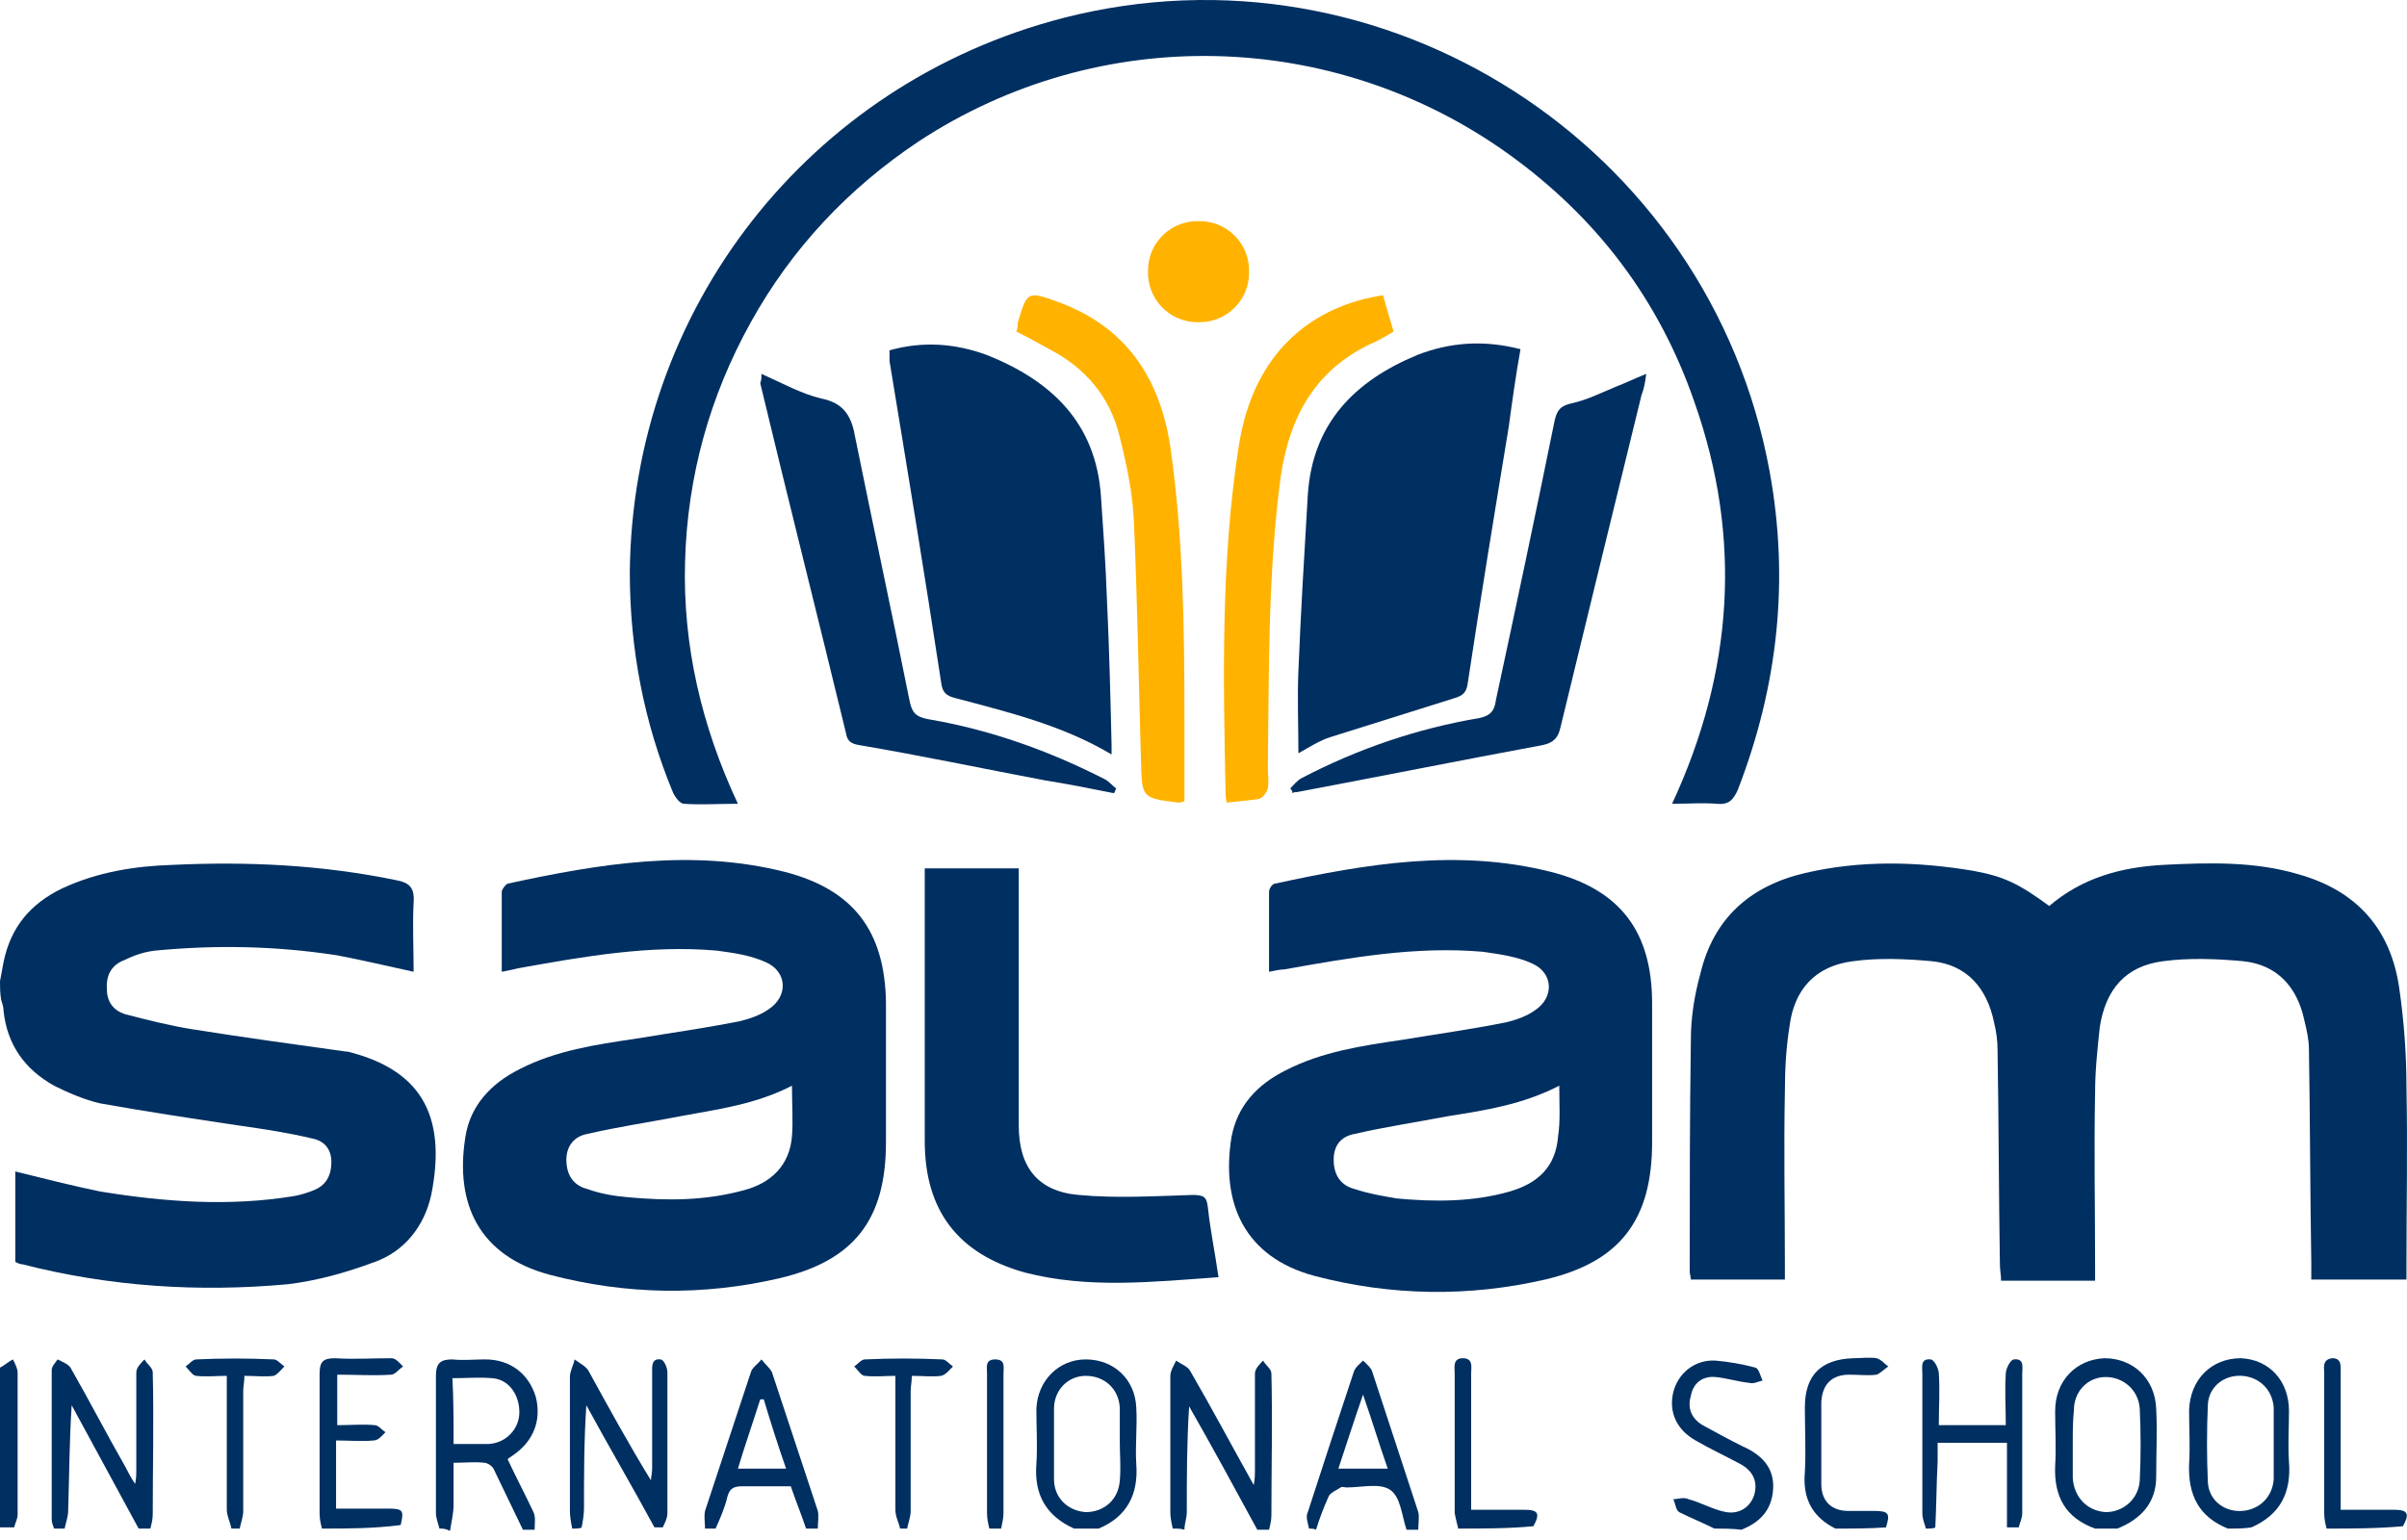 <svg width="100" height="64" viewBox="0 0 100 64" fill="none" xmlns="http://www.w3.org/2000/svg">
<path d="M0 40.776C0.049 40.531 0.098 40.239 0.146 39.994C0.439 38.53 1.269 37.553 2.587 36.919C4.052 36.236 5.614 35.991 7.176 35.943C10.3 35.796 13.376 35.943 16.451 36.577C16.988 36.675 17.233 36.87 17.184 37.505C17.135 38.432 17.184 39.409 17.184 40.385C16.061 40.141 15.036 39.897 14.011 39.702C11.472 39.311 8.982 39.262 6.444 39.506C6.005 39.555 5.565 39.702 5.175 39.897C4.638 40.092 4.394 40.531 4.442 41.117C4.442 41.654 4.735 41.996 5.175 42.142C6.102 42.386 7.079 42.631 8.006 42.777C10.154 43.119 12.302 43.412 14.401 43.705H14.45C17.379 44.437 18.599 46.243 17.916 49.66C17.623 50.978 16.793 52.004 15.573 52.443C14.401 52.882 13.181 53.224 11.96 53.37C8.25 53.712 4.54 53.468 0.928 52.541C0.83 52.541 0.732 52.492 0.635 52.443C0.635 51.174 0.635 49.904 0.635 48.684C1.806 48.977 2.978 49.27 4.149 49.514C6.834 49.953 9.519 50.148 12.204 49.709C12.497 49.66 12.79 49.563 13.034 49.465C13.523 49.27 13.767 48.879 13.767 48.293C13.767 47.756 13.474 47.415 12.986 47.317C11.96 47.073 10.984 46.926 9.959 46.78C8.006 46.487 6.053 46.194 4.149 45.852C3.515 45.706 2.831 45.413 2.246 45.12C1.025 44.437 0.293 43.412 0.146 41.996C0.146 41.849 0.098 41.703 0.049 41.557C0 41.264 0 41.02 0 40.776Z" fill="#002F61"/>
<path d="M2.246 63.525C2.197 63.378 2.148 63.28 2.148 63.134C2.148 61.084 2.148 58.984 2.148 56.934C2.148 56.788 2.294 56.641 2.392 56.495C2.587 56.592 2.831 56.69 2.929 56.837C3.71 58.203 4.442 59.619 5.223 60.986C5.321 61.181 5.419 61.377 5.614 61.669C5.663 61.425 5.663 61.279 5.663 61.132C5.663 59.766 5.663 58.399 5.663 57.032C5.663 56.837 5.858 56.641 6.005 56.495C6.102 56.69 6.346 56.837 6.346 57.032C6.395 58.984 6.346 60.986 6.346 62.939C6.346 63.134 6.297 63.329 6.249 63.525C6.102 63.525 5.956 63.525 5.76 63.525C4.833 61.816 3.905 60.107 2.978 58.399C2.88 59.912 2.88 61.328 2.831 62.792C2.831 63.036 2.734 63.28 2.685 63.525C2.539 63.525 2.392 63.525 2.246 63.525Z" fill="#002F61"/>
<path d="M48.72 63.525C48.671 63.28 48.622 63.085 48.622 62.841C48.622 60.937 48.622 59.082 48.622 57.178C48.622 56.983 48.769 56.739 48.866 56.544C49.062 56.69 49.355 56.788 49.452 56.983C50.331 58.496 51.161 60.058 52.088 61.718C52.137 61.425 52.137 61.279 52.137 61.181C52.137 59.814 52.137 58.447 52.137 57.081C52.137 56.885 52.332 56.69 52.479 56.544C52.577 56.739 52.821 56.885 52.821 57.081C52.869 59.033 52.821 61.035 52.821 62.987C52.821 63.183 52.772 63.378 52.723 63.573C52.577 63.573 52.43 63.573 52.235 63.573C51.307 61.865 50.38 60.156 49.403 58.447C49.306 59.961 49.306 61.377 49.306 62.841C49.306 63.085 49.208 63.329 49.208 63.573C49.062 63.525 48.915 63.525 48.72 63.525Z" fill="#002F61"/>
<path d="M23.774 63.525C23.725 63.28 23.677 63.036 23.677 62.792C23.677 60.937 23.677 59.082 23.677 57.227C23.677 56.983 23.823 56.739 23.872 56.495C24.067 56.641 24.36 56.788 24.458 56.983C25.288 58.496 26.117 60.01 27.045 61.523C27.045 61.377 27.094 61.23 27.094 61.035C27.094 59.717 27.094 58.399 27.094 57.081C27.094 56.837 27.045 56.446 27.436 56.495C27.582 56.495 27.728 56.837 27.728 57.032C27.728 58.984 27.728 60.937 27.728 62.89C27.728 63.085 27.631 63.28 27.533 63.476C27.436 63.476 27.289 63.476 27.191 63.476C26.264 61.767 25.288 60.107 24.36 58.399C24.262 59.863 24.262 61.279 24.262 62.695C24.262 62.939 24.213 63.231 24.165 63.476C24.116 63.525 23.921 63.525 23.774 63.525Z" fill="#002F61"/>
<path d="M18.258 63.525C18.209 63.329 18.111 63.085 18.111 62.89C18.111 60.986 18.111 59.082 18.111 57.178C18.111 56.641 18.307 56.495 18.795 56.495C19.234 56.544 19.674 56.495 20.162 56.495C21.187 56.495 21.968 57.081 22.261 58.057C22.505 59.033 22.163 59.912 21.284 60.498C21.236 60.547 21.187 60.547 21.089 60.644C21.431 61.377 21.821 62.109 22.163 62.841C22.261 63.036 22.212 63.329 22.212 63.573C22.066 63.573 21.919 63.573 21.724 63.573C21.333 62.743 20.894 61.865 20.503 61.035C20.454 60.937 20.259 60.791 20.113 60.791C19.722 60.742 19.332 60.791 18.844 60.791C18.844 61.425 18.844 61.962 18.844 62.548C18.844 62.89 18.746 63.28 18.697 63.622C18.502 63.525 18.404 63.525 18.258 63.525ZM18.844 60.01C19.381 60.01 19.82 60.01 20.308 60.01C21.04 59.961 21.577 59.375 21.577 58.691C21.577 57.959 21.138 57.325 20.454 57.276C19.918 57.227 19.381 57.276 18.795 57.276C18.844 58.154 18.844 59.033 18.844 60.01Z" fill="#002F61"/>
<path d="M87.042 63.525C85.821 63.085 85.333 62.206 85.382 60.937C85.431 60.156 85.382 59.424 85.382 58.643C85.382 57.373 86.261 56.495 87.432 56.446C88.604 56.446 89.531 57.276 89.58 58.545C89.629 59.473 89.58 60.4 89.58 61.377C89.58 62.45 88.945 63.134 87.969 63.525C87.676 63.525 87.383 63.525 87.042 63.525ZM86.114 60.01C86.114 60.498 86.114 60.937 86.114 61.425C86.163 62.206 86.7 62.792 87.481 62.841C88.213 62.841 88.848 62.304 88.897 61.523C88.945 60.547 88.945 59.521 88.897 58.545C88.848 57.764 88.213 57.227 87.481 57.227C86.749 57.227 86.163 57.813 86.163 58.594C86.114 59.033 86.114 59.521 86.114 60.01Z" fill="#002F61"/>
<path d="M44.619 63.525C43.448 62.987 42.959 62.109 43.057 60.84C43.106 60.107 43.057 59.326 43.057 58.545C43.106 57.373 43.985 56.495 45.107 56.495C46.279 56.495 47.158 57.325 47.207 58.496C47.255 59.277 47.158 60.058 47.207 60.84C47.304 62.109 46.816 63.036 45.644 63.525C45.352 63.525 45.01 63.525 44.619 63.525ZM46.523 59.961C46.523 59.473 46.523 58.984 46.523 58.496C46.474 57.715 45.889 57.178 45.107 57.178C44.375 57.178 43.789 57.764 43.789 58.545C43.789 59.521 43.789 60.498 43.789 61.474C43.789 62.255 44.375 62.792 45.107 62.841C45.889 62.841 46.474 62.304 46.523 61.523C46.572 60.986 46.523 60.449 46.523 59.961Z" fill="#002F61"/>
<path d="M92.558 63.525C91.338 63.036 90.898 62.109 90.947 60.84C90.996 60.107 90.947 59.375 90.947 58.594C90.996 57.325 91.875 56.446 93.095 56.446C94.267 56.495 95.097 57.373 95.097 58.643C95.097 59.326 95.048 60.058 95.097 60.742C95.194 62.011 94.755 62.939 93.534 63.476C93.242 63.525 92.9 63.525 92.558 63.525ZM94.462 59.961C94.462 59.473 94.462 58.984 94.462 58.496C94.413 57.764 93.876 57.227 93.144 57.178C92.412 57.129 91.777 57.617 91.728 58.35C91.679 59.424 91.679 60.547 91.728 61.621C91.777 62.353 92.412 62.841 93.144 62.792C93.876 62.743 94.413 62.206 94.462 61.474C94.462 60.986 94.462 60.498 94.462 59.961Z" fill="#002F61"/>
<path d="M80.012 63.525C79.963 63.329 79.865 63.134 79.865 62.89C79.865 60.937 79.865 59.033 79.865 57.081C79.865 56.837 79.768 56.446 80.207 56.495C80.354 56.495 80.549 56.885 80.549 57.081C80.598 57.764 80.549 58.496 80.549 59.228C81.477 59.228 82.355 59.228 83.332 59.228C83.332 58.496 83.283 57.813 83.332 57.081C83.332 56.885 83.527 56.495 83.673 56.495C84.113 56.446 84.015 56.837 84.015 57.081C84.015 59.033 84.015 60.937 84.015 62.89C84.015 63.085 83.917 63.28 83.868 63.476C83.722 63.476 83.576 63.476 83.38 63.476C83.38 62.304 83.38 61.181 83.38 59.961C82.794 59.961 82.355 59.961 81.867 59.961C81.428 59.961 80.988 59.961 80.5 59.961C80.5 60.303 80.5 60.498 80.5 60.742C80.451 61.669 80.451 62.548 80.403 63.476C80.354 63.525 80.158 63.525 80.012 63.525Z" fill="#002F61"/>
<path d="M29.291 63.525C29.291 63.28 29.242 63.036 29.291 62.792C29.925 60.888 30.56 58.936 31.194 57.032C31.243 56.837 31.487 56.69 31.634 56.495C31.78 56.69 31.976 56.837 32.073 57.032C32.708 58.936 33.342 60.888 33.977 62.792C34.026 62.987 33.977 63.28 33.977 63.525C33.831 63.525 33.684 63.525 33.489 63.525C33.294 62.939 33.05 62.353 32.854 61.767C32.171 61.767 31.536 61.767 30.853 61.767C30.462 61.767 30.316 61.865 30.218 62.206C30.12 62.646 29.925 63.085 29.73 63.525C29.583 63.525 29.437 63.525 29.291 63.525ZM31.731 58.154C31.683 58.154 31.634 58.154 31.585 58.154C31.292 59.082 30.95 60.058 30.657 61.035C31.39 61.035 31.976 61.035 32.659 61.035C32.317 60.058 32.024 59.131 31.731 58.154Z" fill="#002F61"/>
<path d="M54.383 63.525C54.334 63.28 54.236 63.036 54.334 62.841C54.968 60.888 55.603 58.936 56.238 57.032C56.287 56.837 56.482 56.69 56.628 56.544C56.775 56.69 56.97 56.837 57.019 57.032C57.654 58.984 58.288 60.888 58.923 62.841C58.972 63.036 58.923 63.329 58.923 63.573C58.776 63.573 58.63 63.573 58.435 63.573C58.239 62.987 58.191 62.206 57.751 61.913C57.312 61.621 56.58 61.816 55.945 61.816C55.847 61.816 55.75 61.767 55.701 61.816C55.554 61.913 55.31 62.011 55.213 62.158C55.017 62.597 54.822 63.085 54.676 63.573C54.578 63.525 54.48 63.525 54.383 63.525ZM57.654 61.035C57.312 60.058 57.019 59.082 56.628 57.959C56.238 59.082 55.945 60.01 55.603 61.035C56.335 61.035 56.97 61.035 57.654 61.035Z" fill="#002F61"/>
<path d="M13.376 63.525C13.327 63.329 13.278 63.134 13.278 62.89C13.278 60.937 13.278 59.033 13.278 57.081C13.278 56.592 13.425 56.446 13.913 56.446C14.694 56.495 15.475 56.446 16.256 56.446C16.451 56.446 16.598 56.641 16.744 56.788C16.598 56.885 16.403 57.129 16.256 57.129C15.524 57.178 14.792 57.129 14.011 57.129C14.011 57.862 14.011 58.496 14.011 59.228C14.548 59.228 15.085 59.18 15.573 59.228C15.719 59.228 15.866 59.424 16.012 59.521C15.866 59.668 15.719 59.863 15.524 59.863C15.036 59.912 14.499 59.863 13.962 59.863C13.962 60.791 13.962 61.718 13.962 62.695C14.645 62.695 15.329 62.695 16.061 62.695C16.744 62.695 16.793 62.743 16.647 63.378C15.524 63.525 14.45 63.525 13.376 63.525Z" fill="#002F61"/>
<path d="M71.225 63.525C70.737 63.28 70.248 63.085 69.76 62.841C69.614 62.743 69.614 62.499 69.516 62.304C69.711 62.304 69.956 62.206 70.151 62.304C70.688 62.45 71.176 62.743 71.713 62.841C72.299 62.939 72.738 62.597 72.885 62.109C73.031 61.572 72.836 61.132 72.299 60.84C71.664 60.498 71.029 60.205 70.444 59.863C69.663 59.424 69.321 58.691 69.516 57.862C69.711 57.081 70.395 56.495 71.274 56.544C71.811 56.592 72.396 56.69 72.933 56.837C73.08 56.885 73.129 57.178 73.226 57.373C73.031 57.422 72.836 57.52 72.689 57.471C72.201 57.422 71.762 57.276 71.274 57.227C70.737 57.178 70.346 57.471 70.248 58.008C70.102 58.496 70.248 58.936 70.737 59.228C71.274 59.521 71.811 59.814 72.396 60.107C73.177 60.449 73.715 60.986 73.666 61.865C73.617 62.792 73.08 63.28 72.348 63.573C71.957 63.525 71.567 63.525 71.225 63.525Z" fill="#002F61"/>
<path d="M76.253 63.525C75.277 63.036 74.886 62.255 74.984 61.181C75.032 60.303 74.984 59.375 74.984 58.496C74.984 57.129 75.667 56.495 76.985 56.446C77.327 56.446 77.669 56.397 77.962 56.446C78.157 56.495 78.303 56.69 78.45 56.788C78.303 56.885 78.108 57.081 77.962 57.129C77.62 57.178 77.229 57.129 76.839 57.129C76.106 57.129 75.716 57.52 75.667 58.252C75.667 59.375 75.667 60.498 75.667 61.669C75.667 62.402 76.106 62.792 76.79 62.792C77.132 62.792 77.473 62.792 77.864 62.792C78.45 62.792 78.547 62.89 78.352 63.476C77.669 63.525 76.985 63.525 76.253 63.525Z" fill="#002F61"/>
<path d="M37.394 63.525C37.345 63.28 37.199 63.036 37.199 62.743C37.199 60.937 37.199 59.082 37.199 57.178C36.76 57.178 36.369 57.227 35.93 57.178C35.783 57.178 35.637 56.934 35.49 56.788C35.637 56.69 35.783 56.495 35.93 56.495C37.004 56.446 38.078 56.446 39.152 56.495C39.298 56.495 39.445 56.69 39.591 56.788C39.445 56.934 39.298 57.129 39.103 57.178C38.712 57.227 38.322 57.178 37.882 57.178C37.882 57.422 37.834 57.617 37.834 57.813C37.834 59.473 37.834 61.132 37.834 62.792C37.834 63.036 37.736 63.28 37.687 63.525C37.59 63.525 37.492 63.525 37.394 63.525Z" fill="#002F61"/>
<path d="M9.617 63.525C9.568 63.28 9.422 62.987 9.422 62.743C9.422 61.132 9.422 59.521 9.422 57.91C9.422 57.715 9.422 57.471 9.422 57.178C8.982 57.178 8.543 57.227 8.153 57.178C8.006 57.178 7.86 56.934 7.713 56.788C7.86 56.69 8.006 56.495 8.153 56.495C9.227 56.446 10.3 56.446 11.374 56.495C11.521 56.495 11.667 56.69 11.814 56.788C11.667 56.934 11.521 57.129 11.374 57.178C10.984 57.227 10.593 57.178 10.154 57.178C10.154 57.422 10.105 57.617 10.105 57.813C10.105 59.473 10.105 61.132 10.105 62.792C10.105 63.036 10.008 63.28 9.959 63.525C9.861 63.525 9.715 63.525 9.617 63.525Z" fill="#002F61"/>
<path d="M96.659 63.525C96.61 63.329 96.561 63.134 96.561 62.89C96.561 60.937 96.561 59.033 96.561 57.081C96.561 56.837 96.463 56.495 96.903 56.446C97.293 56.446 97.245 56.788 97.245 57.032C97.245 58.691 97.245 60.4 97.245 62.06C97.245 62.255 97.245 62.499 97.245 62.743C98.026 62.743 98.758 62.743 99.441 62.743C100.027 62.743 100.125 62.89 99.832 63.427C98.758 63.525 97.733 63.525 96.659 63.525Z" fill="#002F61"/>
<path d="M60.583 63.525C60.534 63.329 60.485 63.134 60.436 62.89C60.436 60.937 60.436 59.033 60.436 57.081C60.436 56.837 60.339 56.446 60.778 56.446C61.217 56.446 61.12 56.837 61.12 57.081C61.12 58.74 61.12 60.4 61.12 62.06C61.12 62.255 61.12 62.499 61.12 62.743C61.901 62.743 62.584 62.743 63.316 62.743C63.902 62.743 64 62.89 63.707 63.427C62.682 63.525 61.608 63.525 60.583 63.525Z" fill="#002F61"/>
<path d="M41.104 63.525C41.056 63.329 41.007 63.134 41.007 62.89C41.007 60.937 41.007 59.033 41.007 57.081C41.007 56.837 40.909 56.495 41.348 56.495C41.788 56.495 41.69 56.837 41.69 57.081C41.69 59.033 41.69 60.937 41.69 62.89C41.69 63.085 41.641 63.28 41.593 63.525C41.446 63.525 41.3 63.525 41.104 63.525Z" fill="#002F61"/>
<path d="M0 56.837C0.195 56.739 0.342 56.592 0.537 56.495C0.635 56.69 0.732 56.885 0.732 57.032C0.732 58.984 0.732 60.986 0.732 62.939C0.732 63.134 0.635 63.28 0.586 63.476C0.391 63.476 0.195 63.476 0 63.476C0 61.279 0 59.082 0 56.837Z" fill="#002F61"/>
<path d="M85.138 37.651C86.505 36.48 88.116 36.04 89.873 35.943C91.777 35.845 93.681 35.796 95.487 36.333C97.928 37.017 99.344 38.627 99.685 41.117C99.881 42.484 99.978 43.851 99.978 45.218C100.027 47.659 99.978 50.1 99.978 52.541C99.978 52.736 99.978 52.931 99.978 53.175C98.66 53.175 97.342 53.175 96.024 53.175C96.024 52.931 96.024 52.687 96.024 52.492C95.975 49.514 95.975 46.536 95.926 43.607C95.926 43.216 95.829 42.777 95.731 42.386C95.438 41.02 94.608 40.092 93.193 39.946C92.119 39.848 90.947 39.799 89.873 39.946C88.311 40.141 87.481 41.117 87.237 42.679C87.139 43.607 87.042 44.486 87.042 45.413C86.993 47.805 87.042 50.197 87.042 52.541C87.042 52.736 87.042 52.98 87.042 53.224C85.724 53.224 84.454 53.224 83.136 53.224C83.136 52.98 83.087 52.785 83.087 52.541C83.039 49.563 83.039 46.585 82.99 43.656C82.99 43.265 82.941 42.875 82.843 42.484C82.55 41.068 81.721 40.092 80.256 39.946C79.182 39.848 78.059 39.799 76.985 39.946C75.423 40.141 74.544 41.117 74.349 42.631C74.203 43.558 74.154 44.437 74.154 45.364C74.105 47.756 74.154 50.148 74.154 52.492C74.154 52.687 74.154 52.931 74.154 53.175C72.836 53.175 71.567 53.175 70.248 53.175C70.248 53.078 70.2 52.931 70.2 52.833C70.2 49.611 70.2 46.438 70.248 43.216C70.248 42.289 70.395 41.361 70.639 40.483C71.176 38.188 72.689 36.821 74.984 36.284C77.278 35.747 79.621 35.796 81.965 36.187C83.283 36.431 83.868 36.724 85.138 37.651Z" fill="#002F61"/>
<path d="M30.657 33.404C29.828 33.404 29.144 33.453 28.412 33.404C28.265 33.404 28.07 33.16 27.972 32.965C26.752 30.036 26.166 26.96 26.166 23.787C26.264 12.852 33.587 3.479 44.18 0.745C57.507 -2.672 71.029 6.017 73.519 19.589C74.349 24.129 73.861 28.522 72.201 32.818C72.006 33.258 71.811 33.453 71.322 33.404C70.737 33.355 70.151 33.404 69.467 33.404C72.006 27.936 72.396 22.371 70.395 16.708C68.93 12.461 66.343 9.044 62.682 6.408C55.408 1.184 45.693 0.94 38.175 5.871C35.246 7.824 32.903 10.313 31.194 13.389C29.486 16.464 28.558 19.784 28.461 23.348C28.363 26.814 29.144 30.182 30.657 33.404Z" fill="#002F61"/>
<path d="M52.723 40.385C52.723 39.213 52.723 38.139 52.723 37.065C52.723 36.919 52.869 36.724 52.967 36.724C56.775 35.894 60.583 35.259 64.439 36.236C67.319 36.968 68.638 38.725 68.638 41.703C68.638 43.607 68.638 45.511 68.638 47.464C68.638 50.685 67.319 52.443 64.195 53.175C61.022 53.907 57.8 53.859 54.627 53.029C51.698 52.248 50.721 50.002 51.161 47.268C51.405 45.95 52.235 45.071 53.406 44.486C54.92 43.705 56.58 43.461 58.239 43.216C59.704 42.972 61.12 42.777 62.584 42.484C62.975 42.386 63.414 42.24 63.756 41.996C64.586 41.459 64.537 40.434 63.658 40.043C63.023 39.75 62.291 39.653 61.608 39.555C58.825 39.311 56.091 39.799 53.358 40.287C53.211 40.287 52.967 40.336 52.723 40.385ZM64.781 45.12C63.267 45.901 61.705 46.145 60.143 46.389C58.874 46.634 57.556 46.829 56.287 47.122C55.75 47.219 55.408 47.561 55.408 48.196C55.408 48.83 55.701 49.27 56.287 49.416C56.872 49.611 57.458 49.709 58.044 49.807C59.606 49.953 61.217 49.953 62.73 49.514C63.902 49.172 64.634 48.489 64.732 47.219C64.83 46.585 64.781 45.901 64.781 45.12Z" fill="#002F61"/>
<path d="M20.845 40.385C20.845 39.213 20.845 38.139 20.845 37.065C20.845 36.968 20.991 36.772 21.089 36.724C24.897 35.894 28.753 35.259 32.61 36.236C35.441 36.968 36.76 38.676 36.808 41.654C36.808 43.607 36.808 45.511 36.808 47.464C36.808 50.685 35.49 52.394 32.366 53.126C29.193 53.859 26.02 53.81 22.847 52.98C19.918 52.199 18.892 50.051 19.332 47.268C19.527 45.95 20.406 45.023 21.577 44.437C23.091 43.656 24.75 43.412 26.41 43.167C27.875 42.923 29.291 42.728 30.755 42.435C31.146 42.338 31.585 42.191 31.927 41.947C32.757 41.41 32.708 40.385 31.829 39.994C31.194 39.702 30.511 39.604 29.779 39.506C26.996 39.262 24.262 39.75 21.529 40.239C21.333 40.287 21.138 40.336 20.845 40.385ZM32.903 45.12C31.39 45.901 29.828 46.097 28.265 46.389C26.996 46.634 25.678 46.829 24.409 47.122C23.872 47.219 23.53 47.61 23.53 48.196C23.53 48.83 23.823 49.27 24.409 49.416C24.946 49.611 25.532 49.709 26.117 49.758C27.728 49.904 29.291 49.904 30.901 49.465C32.024 49.172 32.805 48.44 32.903 47.219C32.952 46.634 32.903 45.901 32.903 45.12Z" fill="#002F61"/>
<path d="M46.181 31.354C44.131 30.133 41.885 29.596 39.689 29.011C39.298 28.913 39.152 28.766 39.103 28.376C38.419 23.885 37.687 19.442 36.955 15C36.955 14.853 36.955 14.756 36.955 14.56C38.322 14.17 39.689 14.268 41.007 14.756C43.692 15.83 45.547 17.587 45.742 20.663C45.84 22.078 45.937 23.445 45.986 24.861C46.084 26.911 46.133 28.913 46.181 30.963C46.181 31.012 46.181 31.158 46.181 31.354Z" fill="#002F61"/>
<path d="M53.943 31.305C53.943 30.133 53.895 29.011 53.943 27.888C54.041 25.447 54.188 23.006 54.334 20.565C54.529 17.587 56.287 15.83 58.874 14.756C60.241 14.219 61.657 14.121 63.17 14.512C62.975 15.586 62.828 16.66 62.682 17.734C62.096 21.297 61.51 24.861 60.973 28.425C60.924 28.766 60.778 28.913 60.436 29.011C58.727 29.547 57.019 30.084 55.31 30.621C54.822 30.768 54.383 31.061 53.943 31.305Z" fill="#002F61"/>
<path d="M50.624 53.078C47.89 53.273 45.205 53.566 42.569 52.882C39.786 52.101 38.419 50.295 38.419 47.415C38.419 43.656 38.419 39.897 38.419 36.089C39.689 36.089 40.958 36.089 42.325 36.089C42.325 36.284 42.325 36.528 42.325 36.724C42.325 40.092 42.325 43.461 42.325 46.78C42.325 48.489 43.106 49.514 44.815 49.66C46.377 49.807 47.988 49.709 49.55 49.66C50.038 49.66 50.136 49.758 50.184 50.197C50.282 51.125 50.477 52.052 50.624 53.078Z" fill="#002F61"/>
<path d="M31.634 15.537C32.513 15.927 33.294 16.367 34.123 16.562C35.1 16.757 35.393 17.343 35.539 18.222C36.271 21.834 37.053 25.447 37.785 29.108C37.882 29.596 38.029 29.791 38.566 29.889C41.153 30.328 43.594 31.207 45.889 32.379C46.084 32.477 46.23 32.672 46.377 32.769C46.328 32.818 46.328 32.916 46.279 32.965C45.303 32.769 44.326 32.574 43.399 32.428C40.812 31.939 38.273 31.402 35.686 30.963C35.393 30.914 35.197 30.817 35.149 30.475C33.977 25.642 32.757 20.809 31.585 15.927C31.634 15.781 31.634 15.732 31.634 15.537Z" fill="#002F61"/>
<path d="M53.602 32.769C53.748 32.623 53.895 32.428 54.09 32.33C56.433 31.11 58.874 30.28 61.461 29.84C61.949 29.743 62.096 29.499 62.145 29.108C62.975 25.252 63.804 21.346 64.586 17.489C64.683 17.05 64.83 16.855 65.318 16.757C65.953 16.611 66.538 16.318 67.124 16.074C67.515 15.927 67.905 15.732 68.393 15.537C68.344 15.927 68.296 16.172 68.198 16.416C67.075 21.004 65.953 25.593 64.83 30.231C64.732 30.67 64.537 30.866 64.097 30.963C60.68 31.598 57.263 32.281 53.895 32.916C53.846 32.916 53.748 32.916 53.699 32.965C53.699 32.867 53.651 32.818 53.602 32.769Z" fill="#002F61"/>
<path d="M49.208 33.306C49.013 33.355 48.964 33.355 48.964 33.355C47.402 33.16 47.451 33.16 47.402 31.598C47.304 28.278 47.255 25.007 47.109 21.688C47.06 20.516 46.816 19.345 46.523 18.173C46.133 16.513 45.107 15.293 43.594 14.512C43.155 14.268 42.715 14.024 42.227 13.779C42.276 13.682 42.276 13.535 42.276 13.438C42.666 12.12 42.666 12.071 43.985 12.559C46.767 13.584 48.183 15.683 48.622 18.564C49.159 22.322 49.208 26.081 49.208 29.84C49.208 31.012 49.208 32.135 49.208 33.306Z" fill="#FFB300"/>
<path d="M50.965 33.355C50.917 33.16 50.917 33.062 50.917 32.965C50.819 28.181 50.721 23.348 51.454 18.612C51.942 15.293 53.797 13.145 56.726 12.412C56.97 12.364 57.165 12.315 57.458 12.266C57.605 12.803 57.751 13.291 57.898 13.779C57.654 13.926 57.409 14.072 57.214 14.17C54.724 15.244 53.602 17.197 53.211 19.784C52.674 23.787 52.723 27.839 52.674 31.891C52.674 32.184 52.723 32.477 52.674 32.769C52.625 32.916 52.479 33.16 52.284 33.209C51.893 33.258 51.454 33.306 50.965 33.355Z" fill="#FFB300"/>
<path d="M51.893 11.338C51.893 12.51 50.917 13.438 49.745 13.389C48.574 13.389 47.646 12.412 47.695 11.241C47.695 10.069 48.671 9.142 49.843 9.191C51.014 9.191 51.942 10.167 51.893 11.338Z" fill="#FFB300"/>
</svg>
